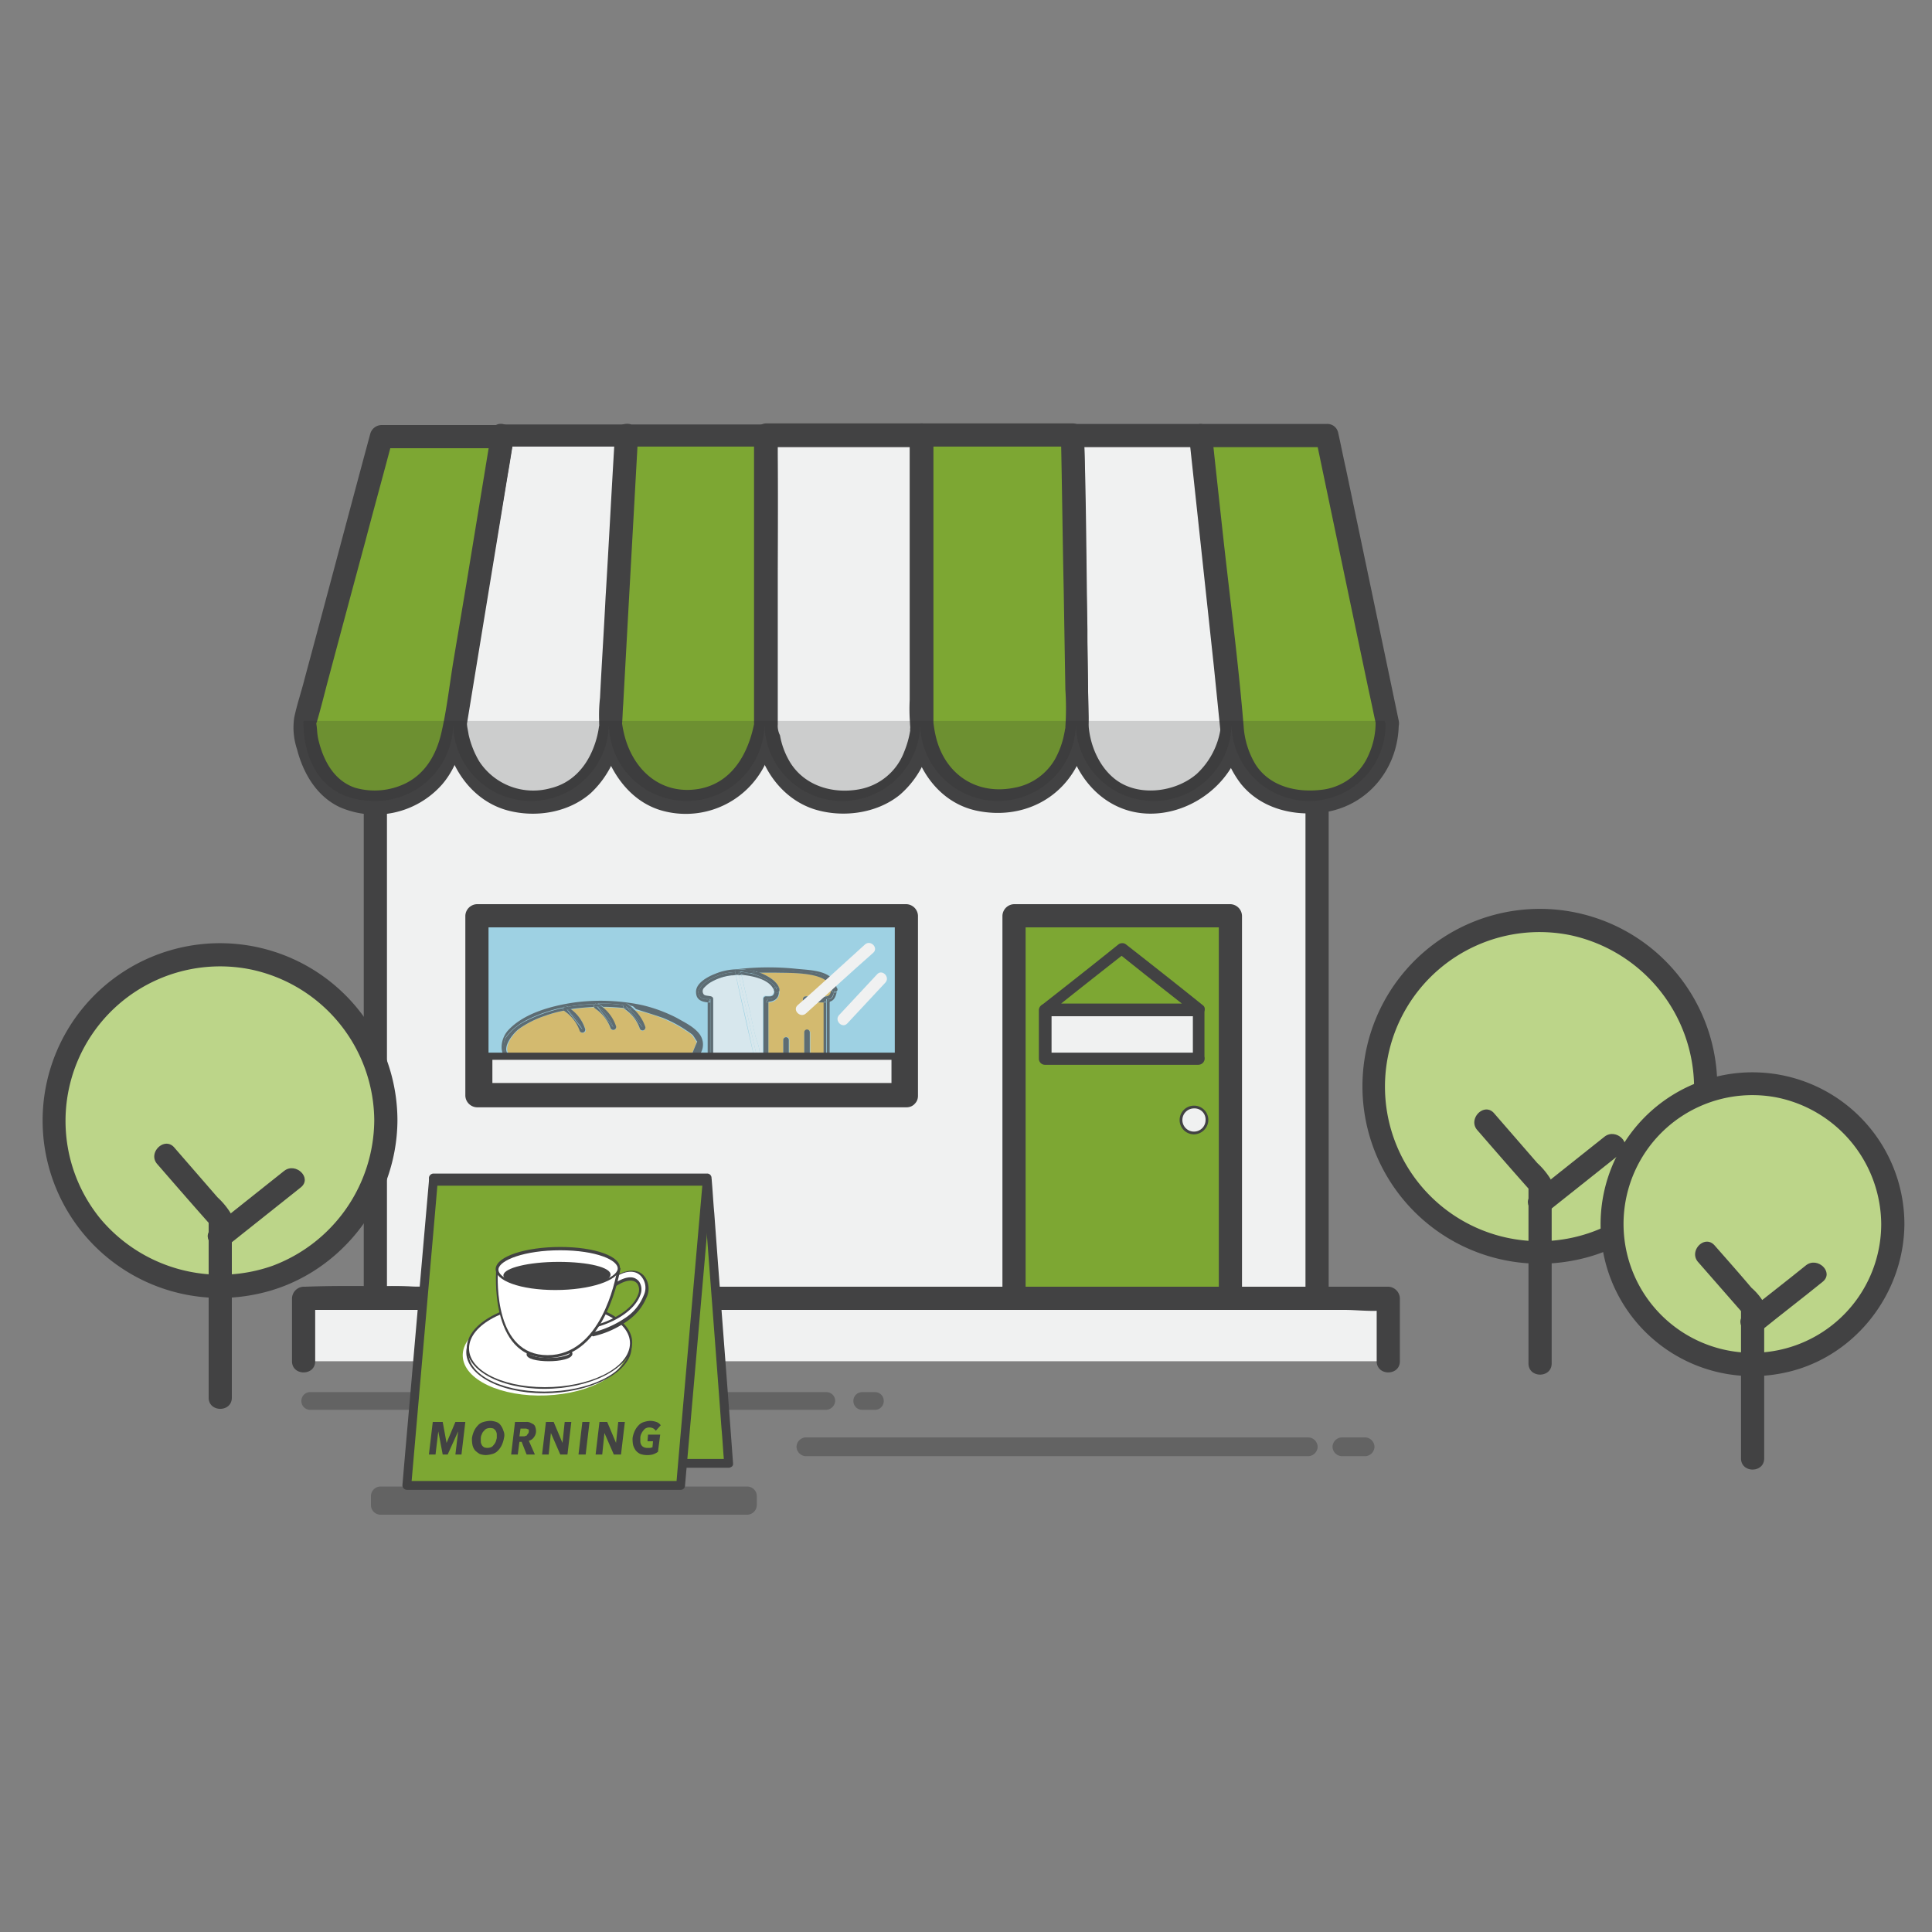 <svg id="Layer_1" data-name="Layer 1" xmlns="http://www.w3.org/2000/svg" viewBox="0 0 350 350"><rect x="0" y="0" width="350" height="350" fill="#808080" stroke="none"/><defs><style>.cls-1{opacity:0.48;}.cls-2{fill:#424243;}.cls-3{fill:#f0f1f1;}.cls-4{fill:#7da733;}.cls-5{fill:#9ed1e3;}.cls-6{fill:#bcd589;}.cls-7{opacity:0.7;}.cls-8{fill:#e9b13d;}.cls-9{opacity:0.18;}.cls-10{fill:#272525;}.cls-11{fill:#fff;}</style></defs><title>ecommerce-type-1-night</title><g class="cls-1"><path class="cls-2" d="M135.4,274.4H68.9a1.75,1.75,0,0,1-1.7-1.7V271a1.75,1.75,0,0,1,1.7-1.7h66.5a1.75,1.75,0,0,1,1.7,1.7v1.6A1.77,1.77,0,0,1,135.4,274.4Z"/></g><rect class="cls-3" x="68" y="130.6" width="170.6" height="104.6"/><path class="cls-2" d="M238.6,233.1H74.9a48.45,48.45,0,0,0-6.6,0H68l2.1,2.1V130.6L68,132.7H231.7a48.45,48.45,0,0,0,6.6,0h.3l-2.1-2.1V235.2c0,2.7,4.2,2.7,4.2,0V130.6a2.18,2.18,0,0,0-2.1-2.1H89c-6.9,0-13.8-.3-20.7,0H68a2.18,2.18,0,0,0-2.1,2.1V235.2a2.18,2.18,0,0,0,2.1,2.1H217.6c6.9,0,13.8.3,20.7,0h.3C241.3,237.3,241.4,233.1,238.6,233.1Z"/><rect class="cls-3" x="55" y="235.2" width="196.5" height="11.4"/><path class="cls-2" d="M57.1,246.6V235.2L55,237.3H243.5c2.5,0,5.3.4,7.7,0h.3l-2.1-2.1v11.4c0,2.7,4.2,2.7,4.2,0V235.2a2.18,2.18,0,0,0-2.1-2.1H79.2c-7.9,0-15.9-.3-23.9,0H55a2.18,2.18,0,0,0-2.1,2.1v11.4c0,2.7,4.2,2.7,4.2,0Z"/><rect class="cls-4" x="183.7" y="165.9" width="39.2" height="69.3"/><path class="cls-2" d="M222.9,233.1H183.7l2.1,2.1V165.9l-2.1,2.1h39.2l-2.1-2.1v69.3c0,2.7,4.2,2.7,4.2,0V165.9a2.18,2.18,0,0,0-2.1-2.1H183.7a2.18,2.18,0,0,0-2.1,2.1v69.3a2.18,2.18,0,0,0,2.1,2.1h39.2C225.6,237.3,225.6,233.1,222.9,233.1Z"/><rect class="cls-5" x="86.5" y="165.9" width="77.8" height="32.6"/><path class="cls-2" d="M164.2,196.4H86.4l2.1,2.1V165.9L86.4,168h77.8l-2.1-2.1v32.6c0,2.7,4.2,2.7,4.2,0V165.9a2.18,2.18,0,0,0-2.1-2.1H86.4a2.18,2.18,0,0,0-2.1,2.1v32.6a2.18,2.18,0,0,0,2.1,2.1h77.8C166.9,200.6,167,196.4,164.2,196.4Z"/><g class="cls-1"><path class="cls-2" d="M149.7,255.4H56.2a1.58,1.58,0,0,1-1.6-1.6h0a1.58,1.58,0,0,1,1.6-1.6h93.5a1.58,1.58,0,0,1,1.6,1.6h0A1.72,1.72,0,0,1,149.7,255.4Z"/></g><g class="cls-1"><path class="cls-2" d="M158.5,255.4h-2.3a1.58,1.58,0,0,1-1.6-1.6h0a1.58,1.58,0,0,1,1.6-1.6h2.3a1.58,1.58,0,0,1,1.6,1.6h0A1.58,1.58,0,0,1,158.5,255.4Z"/></g><g class="cls-1"><path class="cls-2" d="M237,263.8H146a1.75,1.75,0,0,1-1.7-1.7h0a1.75,1.75,0,0,1,1.7-1.7h91a1.75,1.75,0,0,1,1.7,1.7h0A1.75,1.75,0,0,1,237,263.8Z"/></g><g class="cls-1"><path class="cls-2" d="M247.3,263.8h-4.2a1.75,1.75,0,0,1-1.7-1.7h0a1.75,1.75,0,0,1,1.7-1.7h4.2a1.75,1.75,0,0,1,1.7,1.7h0A1.75,1.75,0,0,1,247.3,263.8Z"/></g><path class="cls-3" d="M82.4,131.2,91,78.9h22.5l-2.9,52.3s-.8,14.1-14.1,14.1S82.4,131.2,82.4,131.2Z"/><path class="cls-2" d="M84.5,131.7c2.5-15.3,5-30.5,7.5-45.8.4-2.2.7-4.4,1.1-6.5-.7.5-1.4,1-2,1.5h22.5l-2.1-2.1c-.7,12.6-1.4,25.1-2.1,37.7-.3,4.9-.5,9.7-.8,14.6v.1c0,.7,0,0-.1.5a16.37,16.37,0,0,1-1,3.8c-1.4,3.6-4,6.4-7.8,7.3a11.68,11.68,0,0,1-12.9-4.9,16.6,16.6,0,0,1-1.9-4.8c-.1-.6-.2-1.1-.3-1.7.1.5,0,0,0-.2-.2-2.7-4.4-2.7-4.2,0,.4,6.9,4.6,13.7,11.5,15.6,5.2,1.4,11.1.4,15.1-3.1a17.63,17.63,0,0,0,5.3-9.7c.8-3.6.7-7.5.9-11.2.5-8.6,1-17.3,1.5-25.9.3-6,.7-12,1-17.9a2.11,2.11,0,0,0-2.1-2.1H91.1a2,2,0,0,0-2,1.5c-2.5,15.3-5,30.5-7.5,45.8-.4,2.2-.7,4.4-1.1,6.5C80,133.3,84,134.4,84.5,131.7Z"/><path class="cls-3" d="M138.7,131.2V78.8h28.2v52.3s-.4,14.1-14.1,14.1S138.7,131.2,138.7,131.2Z"/><path class="cls-2" d="M140.9,131.2V78.9L138.8,81H167l-2.1-2.1v38.5c0,4.6.2,9.2,0,13.8v.7c-.1.6,0,0,0,.4a17.39,17.39,0,0,1-1.1,3.9,10.75,10.75,0,0,1-8.2,6.8c-5,.9-10.2-.8-12.7-5.3a14.23,14.23,0,0,1-1.6-4.5,3.78,3.78,0,0,1-.4-2c-.1-2.7-4.3-2.7-4.2,0,.2,6.7,4.3,13.3,10.8,15.4,5.1,1.6,11.3.8,15.5-2.6a17.14,17.14,0,0,0,5.6-9.6c.8-3.6.5-7.4.5-11.1V78.8a2.18,2.18,0,0,0-2.1-2.1H138.8a2.18,2.18,0,0,0-2.1,2.1v52.3C136.6,133.9,140.9,133.9,140.9,131.2Z"/><path class="cls-3" d="M195.1,131.2l-.8-52.3h23.3l5.7,52.3s-.6,12-12.4,13.9S195.3,136.2,195.1,131.2Z"/><path class="cls-2" d="M197.2,131.2c-.2-15.3-.5-30.6-.7-45.9,0-2.1-.1-4.3-.1-6.4L194.3,81h23.3l-2.1-2.1c1.3,11.5,2.5,23.1,3.8,34.6.6,5.5,1.2,11.1,1.8,16.6,0,.4.1.7.1,1.1v.2c0,.6.1-.1-.1.7a14,14,0,0,1-4.3,8.1c-3.8,3.3-10.4,4.2-14.6,1.1-3.1-2.3-4.8-6.4-5-10.1-.2-2.7-4.4-2.7-4.2,0,.6,9.2,7.5,17.2,17.2,16.1,7.9-.9,14.9-7.6,15.1-15.8.1-3.8-.8-7.8-1.2-11.6l-2.7-24.6c-.6-5.5-1.2-10.9-1.8-16.4a2.18,2.18,0,0,0-2.1-2.1H194.2a2.18,2.18,0,0,0-2.1,2.1c.2,15.3.5,30.6.7,45.9,0,2.1.1,4.3.1,6.4C193,133.9,197.2,133.9,197.2,131.2Z"/><path class="cls-4" d="M251.4,131.2,240.5,78.9H217.6l5.7,52.3s0,14.1,14.1,14.1S251.4,131.2,251.4,131.2Z"/><path class="cls-2" d="M253.4,130.6c-3.2-15.3-6.4-30.6-9.6-45.8-.5-2.2-.9-4.3-1.4-6.5a2,2,0,0,0-2-1.5H217.5a2.18,2.18,0,0,0-2.1,2.1c1.5,13.9,3,27.9,4.5,41.8.4,3.9.8,7.9,1.2,11.8a18.3,18.3,0,0,0,3.7,9.5c3.3,4.1,8.6,5.7,13.8,5.3,8.6-.6,14.7-7.6,14.8-16.1,0-2.7-4.2-2.7-4.2,0a13.93,13.93,0,0,1-1.2,5.4,10.54,10.54,0,0,1-8.8,6.5c-4.5.5-9.3-.7-11.8-4.7a15.29,15.29,0,0,1-2.1-6.8c-1-12.1-2.6-24.1-3.9-36.1-.6-5.5-1.2-11-1.8-16.6L217.5,81h22.9c-.7-.5-1.4-1-2-1.5,3.2,15.3,6.4,30.6,9.6,45.8.5,2.2.9,4.3,1.4,6.5C249.9,134.4,253.9,133.3,253.4,130.6Z"/><path class="cls-4" d="M113.5,78.8h25.2v52.3s-1.5,13.9-14.1,14.1-14.1-14.1-14.1-14.1Z"/><path class="cls-2" d="M113.5,80.9h25.2l-2.1-2.1V131c0,.5.2-.6,0,.2-1.1,5.4-4,10.6-9.9,11.7-6.8,1.2-11.8-3.2-13.5-9.4a20.48,20.48,0,0,1-.5-2.4c-.1-.5,0,.5,0-.1.1-1.1.1-2.3.2-3.4.3-5.5.6-10.9.9-16.4l1.8-32.4c.2-2.7-4.1-2.7-4.2,0-.6,9.8-1.1,19.7-1.7,29.5-.3,6-.7,12-1,18.1a28.13,28.13,0,0,0,.1,7.1c1.4,6.1,5.3,12,11.7,13.5a16,16,0,0,0,18.5-9.4,19.45,19.45,0,0,0,1.8-8.1V114c0-11.4.2-22.9,0-34.3V79a2.18,2.18,0,0,0-2.1-2.1H113.5C110.8,76.7,110.8,80.9,113.5,80.9Z"/><path class="cls-4" d="M166.9,78.8v52.3s.6,14.3,14.1,14.1,14.1-14.1,14.1-14.1l-.8-52.3Z"/><path class="cls-2" d="M164.8,78.8v48a32.55,32.55,0,0,0,.4,7c1.2,6.2,5.4,11.8,11.9,13.1,8,1.6,15.6-2.1,18.7-9.7a18.93,18.93,0,0,0,1.4-7.8c-.1-5.1-.2-10.3-.2-15.4-.2-11.5-.2-23-.6-34.5v-.7a2.11,2.11,0,0,0-2.1-2.1H167c-2.7,0-2.7,4.2,0,4.2h27.3l-2.1-2.1c.2,9.3.3,18.7.5,28,.1,6,.2,12.1.3,18.1a51.43,51.43,0,0,1,0,6.8c0,.5.1-.5,0,.1,0,.2-.1.4-.1.6-.1.5-.2,1-.3,1.4a15.81,15.81,0,0,1-1.4,3.6,10.66,10.66,0,0,1-7.4,5.3c-6.9,1.4-12.5-2.4-14.2-9a21.06,21.06,0,0,1-.5-2.8V78.7C169,76.1,164.8,76.1,164.8,78.8Z"/><path class="cls-4" d="M91.1,78.8c-1.2,7.5-2.5,15-3.7,22.5-1.6,9.5-3.2,19-4.7,28.5-.6,3.7-1.3,7-3.6,10a13.65,13.65,0,0,1-10.7,5.3c-13,.4-13.1-14.5-13.1-14.5L69.2,78.7H91.1Z"/><path class="cls-2" d="M89,78.3c-1.5,9.1-3,18.3-4.5,27.4-.8,4.8-1.6,9.5-2.4,14.3-.7,4.3-1.2,8.8-2.2,13-.9,3.7-2.8,7.1-6.4,8.9a12.79,12.79,0,0,1-9.2.8c-3.8-1.3-5.7-4.9-6.6-8.6-.3-1.3-.2-1.8-.4-3-.1-.5-.1.4-.1.3s.1-.4.2-.6c.7-2.4,1.3-4.8,1.9-7.1,2.3-8.6,4.6-17.2,6.9-25.7,1.6-6.1,3.3-12.2,4.9-18.3-.7.5-1.4,1-2,1.5H91c2.7,0,2.7-4.2,0-4.2H69.1a2.16,2.16,0,0,0-2,1.5c-4,14.8-7.9,29.6-11.9,44.4-.6,2.4-1.4,4.7-1.9,7.1a12.34,12.34,0,0,0,.5,5.7c1.1,4.3,3.5,8.5,7.7,10.5a16.13,16.13,0,0,0,18.6-4.1c3-3.5,3.9-7.9,4.6-12.3.9-5.7,1.9-11.4,2.8-17.1,1.8-11,3.7-22.1,5.5-33.1C93.5,76.8,89.5,75.6,89,78.3Z"/><circle class="cls-6" cx="278.98" cy="196.77" r="30"/><path class="cls-2" d="M306.9,196.8a28,28,0,1,1-22.5-27.4,28.34,28.34,0,0,1,22.5,27.4c0,2.7,4.2,2.7,4.2,0a32.14,32.14,0,1,0-25.8,31.5c14.9-2.9,25.7-16.5,25.8-31.5C311.2,194.1,307,194.1,306.9,196.8Z"/><path class="cls-2" d="M267.6,204.7c3.3,3.8,6.6,7.6,9.9,11.3l-.6-1.5V247c0,2.7,4.2,2.7,4.2,0V215.9a6,6,0,0,0-.2-2.3,13.74,13.74,0,0,0-2.4-2.9l-7.9-9.1c-1.8-1.9-4.7,1.1-3,3.1Z"/><path class="cls-2" d="M280.5,219.4l13.2-10.5c2.1-1.7-.9-4.6-3-3l-13.2,10.5c-2.1,1.7.9,4.7,3,3Z"/><circle class="cls-6" cx="317.5" cy="221.7" r="25.4"/><path class="cls-2" d="M340.8,221.7a23.34,23.34,0,1,1-19-22.9,23.58,23.58,0,0,1,19,22.9c0,2.7,4.2,2.7,4.2,0a27.52,27.52,0,1,0-22.3,27.1c12.9-2.4,22.2-14.1,22.3-27C345,219,340.8,219,340.8,221.7Z"/><path class="cls-2" d="M307.6,228.6l8.4,9.6-.6-1.5v27.5c0,2.7,4.2,2.7,4.2,0V237.9a4.45,4.45,0,0,0-.3-2.3,10.65,10.65,0,0,0-2-2.3c-2.2-2.6-4.5-5.2-6.7-7.7-1.8-2-4.7,1-3,3Z"/><path class="cls-2" d="M319,241.1c3.7-3,7.5-5.9,11.2-8.9,2.1-1.7-.9-4.6-3-3-3.7,3-7.5,5.9-11.2,8.9-2.1,1.7.9,4.7,3,3Z"/><circle class="cls-6" cx="39.89" cy="202.97" r="30"/><path class="cls-2" d="M67.8,203a28.34,28.34,0,0,1-18.4,26.3,28.37,28.37,0,0,1-31.2-8.5,28,28,0,0,1,27.1-45.2A28.12,28.12,0,0,1,67.8,203c0,2.7,4.2,2.7,4.2,0a32.15,32.15,0,0,0-56.9-20.5,32.14,32.14,0,0,0,31.1,52C61.1,231.6,71.9,218,72,203,72,200.3,67.8,200.3,67.8,203Z"/><path class="cls-2" d="M28.5,210.9c3.3,3.8,6.6,7.6,9.9,11.3l-.6-1.5v32.5c0,2.7,4.2,2.7,4.2,0V222.1a6,6,0,0,0-.2-2.3,13.74,13.74,0,0,0-2.4-2.9l-7.9-9.1c-1.8-1.9-4.8,1.1-3,3.1Z"/><path class="cls-2" d="M41.3,225.6l13.2-10.5c2.1-1.7-.9-4.6-3-3L38.3,222.6c-2,1.7.9,4.7,3,3Z"/><polygon class="cls-4" points="132 265.1 82.5 265.1 78.5 213.4 128.1 213.4 132 265.1"/><path class="cls-2" d="M132,264.3H82.4l.8.8c-1.1-15.1-2.3-30.2-3.4-45.3-.2-2.1-.3-4.3-.5-6.4l-.8.8h49.6l-.8-.8c1.1,15.1,2.3,30.2,3.4,45.3.2,2.1.3,4.3.5,6.4.1,1,1.7,1,1.6,0-1.1-15.1-2.3-30.2-3.4-45.3-.2-2.1-.3-4.3-.5-6.4a.79.79,0,0,0-.8-.8H78.5a.86.86,0,0,0-.8.8c1.1,15.1,2.3,30.2,3.4,45.3.2,2.1.3,4.3.5,6.4a.79.79,0,0,0,.8.8H132A.8.8,0,1,0,132,264.3Z"/><polygon class="cls-4" points="128.1 214 123.3 269.1 73.7 269.1 78.5 214 128.1 214"/><path class="cls-2" d="M127.3,214c-1.4,16-2.8,32.1-4.2,48.1-.2,2.3-.4,4.6-.6,7l.8-.8H73.7l.8.8c1.4-16,2.8-32.1,4.2-48.1.2-2.3.4-4.6.6-7l-.8.8h49.6a.8.8,0,0,0,0-1.6H78.5a.79.79,0,0,0-.8.8c-1.4,16-2.8,32.1-4.2,48.1-.2,2.3-.4,4.6-.6,7a.86.86,0,0,0,.8.8h49.6a.79.79,0,0,0,.8-.8c1.4-16,2.8-32.1,4.2-48.1.2-2.3.4-4.6.6-7C129,213,127.4,213,127.3,214Z"/><rect class="cls-3" x="189.4" y="182.9" width="27.8" height="8.8"/><path class="cls-2" d="M217.2,190.7H189.4l1.1,1.1V183l-1.1,1.1h27.8l-1.1-1.1v8.8a1,1,0,0,0,2.1,0V183a1.11,1.11,0,0,0-1.1-1.1H189.3a1.11,1.11,0,0,0-1.1,1.1v8.8a1.11,1.11,0,0,0,1.1,1.1h27.8C218.6,192.8,218.6,190.7,217.2,190.7Z"/><path class="cls-2" d="M202.6,171.1c-4.6,3.7-9.3,7.4-13.9,11a1.07,1.07,0,0,0,.7,1.8h27.8c.8,0,1.5-1.2.7-1.8-4.6-3.7-9.3-7.4-13.9-11-1-.8-2.5.6-1.5,1.5,4.6,3.7,9.3,7.4,13.9,11,.2-.6.5-1.2.7-1.8H189.3c.2.6.5,1.2.7,1.8,4.6-3.7,9.3-7.4,13.9-11C205.1,171.8,203.6,170.3,202.6,171.1Z"/><g class="cls-7"><path class="cls-8" d="M141.2,179.2v.3a1.87,1.87,0,0,1-2,2.1V191h2.7v-2.6a.55.55,0,0,1,1.1,0V191h2.7v-3.9a.55.55,0,0,1,1.1,0V191h2.5v-9.4H146a.55.55,0,0,1,0-1.1h3.8c.7-.1.8-.7.9-1.2-.2-3.4-7.7-3-10.2-3.1h-3C139,176.7,140.7,177.6,141.2,179.2Z"/><path class="cls-2" d="M151.7,179.4a.47.47,0,0,0-.5-.6v.5a.6.6,0,0,1-.1.4h0c.2,0,.5,0,.6-.3Z"/><path class="cls-2" d="M135.7,175.8a38.73,38.73,0,0,1,5.9,0c1.5.1,3.1.2,4.6.4a6.59,6.59,0,0,1,3.8,1,2.57,2.57,0,0,1,1.1,1.7.5.5,0,0,1,.5.6v-.1c-.2-3.7-4.6-3.6-7.4-3.9a48.81,48.81,0,0,0-10.8.1h0A8.22,8.22,0,0,1,135.7,175.8Z"/><path class="cls-2" d="M151.1,179.8c-.2.8-.3,1.2-1.1,1.2a.55.55,0,0,1-.3.5v.1l.5-.5v.4c.9-.2,1.2-.9,1.4-1.9C151.6,179.8,151.3,179.8,151.1,179.8Z"/><path class="cls-2" d="M149.8,190.9v.5h-3a.55.55,0,0,1-1.1,0H143a.55.55,0,0,1-1.1,0h-2.7a.47.47,0,0,1-.5.5h11.1a.47.47,0,0,0,.5-.5v-10c-.2,0-.3.1-.5.1Z"/><path class="cls-2" d="M149.8,181.6a4.33,4.33,0,0,0,.5-.1v-.4A1.21,1.21,0,0,0,149.8,181.6Z"/><path class="cls-2" d="M150.6,179.3h0c-.1.5-.2,1.1-.9,1.2h-.1a.66.66,0,0,1,.4.5c.8-.1.8-.5,1.1-1.2C150.9,179.8,150.7,179.6,150.6,179.3Z"/><path class="cls-2" d="M149.2,181.6V191h.5v-9.5c-.1,0-.1.1-.2.1Z"/><path class="cls-2" d="M149.2,191.5l.5-.5h-.5Z"/><path class="cls-2" d="M146.7,190.9v.5h2.5v-.5Z"/><path class="cls-2" d="M149.8,191.5V191l-.5.5Z"/><path class="cls-2" d="M150,177.1a8.61,8.61,0,0,0-3.8-1c-1.5-.1-3.1-.3-4.6-.4a38.73,38.73,0,0,0-5.9,0l1.2.3c.2,0,.3.1.5.2h3c2.5.1,10-.3,10.2,3.1v-.1a.51.51,0,0,1,.5-.4A2.57,2.57,0,0,0,150,177.1Z"/><path class="cls-2" d="M150.7,179.2v.1h0c0,.3.2.4.4.5h0c0-.2.1-.3.1-.4v-.5C150.9,178.8,150.7,178.9,150.7,179.2Z"/><path class="cls-2" d="M139.2,190.9v.5h2.7v-.5Z"/><path class="cls-2" d="M142.9,190.9v.5h2.7v-.5Z"/><path class="cls-3" d="M132.5,176.7a9.59,9.59,0,0,0-4,1.4c-.2.2-.5.1-.7.3l-.6.6a.52.52,0,0,0-.2.4.83.83,0,0,0,.3.8c.5.3,1.9.1,1.9.9V191h7.3c-1.1-4.8-2.2-9.5-3.2-14.3A2.13,2.13,0,0,0,132.5,176.7Z"/><path class="cls-3" d="M136.8,187.5c.2.9.9,2.4.8,3.3h.6v-9.9a.47.47,0,0,1,.5-.5c.7,0,1.5.2,1.5-1.1-.7-1.9-3.6-2.6-5.9-2.8.5,2,.9,4,1.4,6C136.1,184.3,136.4,185.9,136.8,187.5Z"/><path class="cls-3" d="M133.3,176.6c1.1,4.8,2.2,9.5,3.2,14.3h.5c-.5-2.3-2.7-11.9-3.2-14.3Z"/><path class="cls-3" d="M137.6,190.9h0c.1-1-.6-2.5-.8-3.4-.4-1.6-.7-3.3-1.1-4.9-.5-2-.9-4-1.4-6h-.5c.5,2.4,2.7,12,3.2,14.3h.6Z"/><path class="cls-2" d="M136.7,191.6v-.1h-8v-9.9h-.5v9.9a.47.47,0,0,0,.5.5h8.5A.46.46,0,0,1,136.7,191.6Z"/><path class="cls-2" d="M128.1,181v.5h.5Z"/><path class="cls-2" d="M127.8,181a1.27,1.27,0,0,1-1.2-1.7,4.62,4.62,0,0,1,1.7-1.7,10.42,10.42,0,0,1,4.9-1.5c0-.2.1-.5.4-.5a10.57,10.57,0,0,0-4,.8c-1.3.5-3.7,1.7-3.5,3.5.1,1.3,1.1,1.6,2.2,1.7v-.5A2.81,2.81,0,0,0,127.8,181Z"/><path class="cls-2" d="M128.1,181l.5.5V181Z"/><path class="cls-2" d="M139.1,177.6a4.07,4.07,0,0,1,1.4,1.2.53.53,0,0,1,.7.5v-.2c-.5-1.5-2.3-2.4-3.8-3-.5,0-1.1.1-1.6.1A16.38,16.38,0,0,1,139.1,177.6Z"/><path class="cls-2" d="M140.7,179.8a1.29,1.29,0,0,1-1.2,1.2h-.4v.5c1.2-.1,2.1-.6,2-2.1C141.2,179.7,141,179.8,140.7,179.8Z"/><path class="cls-2" d="M138.7,181.6h.5v-.5C139,181.2,138.9,181.4,138.7,181.6Z"/><path class="cls-2" d="M138.7,181.6V191h.5v-9.4Z"/><path class="cls-2" d="M138.7,181v.5l.5-.5Z"/><path class="cls-2" d="M140.7,179.3v.5c.2,0,.5-.1.5-.4v-.1a.53.53,0,0,0-.7-.5l.1.1A.76.76,0,0,1,140.7,179.3Z"/><path class="cls-2" d="M134.2,175.9Z"/><path class="cls-2" d="M133.2,176.1h.5a1.75,1.75,0,0,0,.5-.1v0c.5-.1,1.2-.2,1.3-.2h.2a16.35,16.35,0,0,0-2.2-.2A.38.38,0,0,0,133.2,176.1Z"/><path class="cls-2" d="M139.2,191.5h-2.5v.1a.66.66,0,0,0,.5.4h1.5A.47.47,0,0,0,139.2,191.5Z"/><path class="cls-2" d="M135.8,176.3a8.6,8.6,0,0,1,1.6-.1c-.2-.1-.3-.1-.5-.2l-1.2-.3h-.2c-.1,0-.8.1-1.3.2v.1C134.8,176.1,135.3,176.2,135.8,176.3Z"/><path class="cls-2" d="M138.7,190.9v.5h.5v-.5Z"/><path class="cls-2" d="M134.2,176.1V176h0a.1.1,0,0,1-.1.1Z"/><path class="cls-2" d="M134.1,176a1.21,1.21,0,0,0-.5.1h.4A.1.1,0,0,0,134.1,176Z"/><path class="cls-2" d="M129.2,190.9v.5h7.5a4.33,4.33,0,0,0-.1-.5Z"/><path class="cls-2" d="M128.6,191.5h.5l-.5-.5Z"/><path class="cls-2" d="M128.6,190.9l.5.5v-.5Z"/><path class="cls-2" d="M129.2,181c0-.9-1.5-.3-1.8-1a.92.92,0,0,1,.1-1,8.12,8.12,0,0,1,1-.9,9.59,9.59,0,0,1,4-1.4,2.49,2.49,0,0,0,.8-.1c0-.1-.1-.3-.1-.4v-.1a10.42,10.42,0,0,0-4.9,1.5,4.62,4.62,0,0,0-1.7,1.7,1.27,1.27,0,0,0,1.2,1.7h.9v9.9h.5Z"/><path class="cls-2" d="M140.2,179.3h0v.1a.51.51,0,0,0,.5.4v-.5c0-.1-.1-.2-.1-.4l-.1-.1A.55.55,0,0,0,140.2,179.3Z"/><path class="cls-2" d="M137.6,190.9h0C137.5,191.4,137.7,191.1,137.6,190.9Z"/><path class="cls-2" d="M140.2,179.4h0c0-.4.1-.5.3-.6a4.07,4.07,0,0,0-1.4-1.2,12,12,0,0,0-3.3-1.3,7.72,7.72,0,0,0-1.5.2v.1C136.6,176.8,139.5,177.5,140.2,179.4Z"/><path class="cls-2" d="M138.7,181h.9a1.29,1.29,0,0,0,1.2-1.2.51.51,0,0,1-.5-.4h0c0,1.3-.8,1.1-1.5,1.1a.47.47,0,0,0-.5.5v9.9h.5V181Z"/><path class="cls-2" d="M136.5,190.9a4.33,4.33,0,0,0,.1.5h.5a1.75,1.75,0,0,0-.1-.5Z"/><path class="cls-2" d="M133.3,176.6h.5a2.8,2.8,0,0,1-.1-.6h-.5v.1A.75.75,0,0,0,133.3,176.6Z"/><path class="cls-2" d="M134.2,176.1c0,.1.1.3.1.4.5-.1,1-.1,1.5-.2A7.77,7.77,0,0,0,134.2,176.1Z"/><path class="cls-2" d="M134.1,176.1c-.1.2-.2.3-.3.5a.9.9,0,0,0,.5-.1c0-.1-.1-.3-.1-.4Z"/><path class="cls-2" d="M134.3,176.6v-.1a.9.9,0,0,0-.5.1c.1-.2.2-.3.3-.5h-.4a2.8,2.8,0,0,0,.1.6A.9.9,0,0,1,134.3,176.6Z"/><path class="cls-2" d="M137.6,190.9c.1.2-.1.5,0,0H137a1.75,1.75,0,0,1,.1.5h1v-.5Z"/><path class="cls-2" d="M138.3,190.9h-.1v.5l.5-.5Z"/><path class="cls-2" d="M138.2,191.5h.5V191A1.21,1.21,0,0,0,138.2,191.5Z"/><path class="cls-2" d="M146,180.5a.55.55,0,0,0,0,1.1h3.3v-.5h0c0-.3.2-.4.4-.5h-.1C148.3,180.5,147.1,180.5,146,180.5Z"/><path class="cls-2" d="M149.8,181.5a.55.55,0,0,0,.3-.5h-.3Z"/><path class="cls-2" d="M149.6,180.5c-.2.1-.4.2-.4.5h0v.5h.3c.1,0,.2,0,.2-.1V181h.3A.51.51,0,0,0,149.6,180.5Z"/><path class="cls-2" d="M141.9,188.4V191h.5v0h.5v-2.6A.5.5,0,1,0,141.9,188.4Z"/><path class="cls-2" d="M141.9,191.5a.55.55,0,0,0,1.1,0h-1.1Z"/><path class="cls-2" d="M142.4,190.9h-.5v.5h.5Z"/><path class="cls-2" d="M142.8,190.9h-.4v.5h.5v-.5Z"/><path class="cls-2" d="M145.7,187v3.9h.5v0h.5V187A.5.5,0,1,0,145.7,187Z"/><path class="cls-2" d="M145.7,191.5a.55.55,0,0,0,1.1,0h-1.1Z"/><path class="cls-2" d="M146.2,190.9h-.5v.5h.5Z"/><path class="cls-2" d="M146.2,190.9v.5h.5v-.5Z"/></g><g class="cls-7"><path class="cls-8" d="M123.1,191.5a3.29,3.29,0,0,0,2.2-.5c.3-.7.6-1.4.9-2.2-.3-.4-.5-.8-.8-1.2a4.44,4.44,0,0,0-1.1-.8,22.15,22.15,0,0,0-4.3-2.3,24.61,24.61,0,0,0-5.1-1.5,7.89,7.89,0,0,1,2,3.1c.2.6-.8.9-1,.3a7.11,7.11,0,0,0-2.7-3.5l-.2-.2c-1.2-.1-2.4-.2-3.6-.2h-.3a8.69,8.69,0,0,1,2.5,3.5c.2.6-.8.9-1,.3a7.11,7.11,0,0,0-2.7-3.5c-.1-.1-.2-.2-.2-.3a29.84,29.84,0,0,0-4.2.4,7.8,7.8,0,0,1,2.6,3.6c.2.6-.8.9-1,.3a7.11,7.11,0,0,0-2.7-3.5l-.2-.2a20.25,20.25,0,0,0-3.3.9,16.62,16.62,0,0,0-4.8,2.4c-1.2.9-3.8,4.3-.9,5.1h9.7C109.6,191.5,116.4,191.8,123.1,191.5Z"/><path class="cls-2" d="M93.5,192H93c-.2,0-.3-.1-.5-.2a.45.45,0,0,0,.3.6h.1C93.3,192.6,93.5,192.3,93.5,192Z"/><path class="cls-2" d="M126.7,187.3c-1-1.3-2.7-2.1-4.1-2.9a27.18,27.18,0,0,0-6.2-2.3,36.27,36.27,0,0,0-12.3-.5c-4.1.6-9.1,1.9-12,5-1.6,1.7-1.9,5,.7,5.8a.71.71,0,0,1-.3-.6c-1.4-.6-1.5-2.9-.8-4a10.88,10.88,0,0,1,3.7-3,26.57,26.57,0,0,1,6.7-2.3.48.48,0,0,1,.7-.2l.1.1a27.15,27.15,0,0,1,4.9-.5c.1-.2.4-.2.6-.1h.7a26.93,26.93,0,0,1,4,.3.48.48,0,0,1,.7-.2c.2.1.3.2.5.3a25,25,0,0,1,8.7,3,12,12,0,0,1,3.4,2.5,2.48,2.48,0,0,1-.2,3.4,4.11,4.11,0,0,1-2.6.9H93.5a.47.47,0,0,1-.6.5h25c2.1,0,4.8.4,6.9-.2A3.14,3.14,0,0,0,126.7,187.3Z"/><path class="cls-2" d="M109.4,182.4c1.2,0,2.4.1,3.6.2a.45.45,0,0,1,0-.5,26.93,26.93,0,0,0-4-.3h-.6c.2.2.5.3.7.5A.37.37,0,0,0,109.4,182.4Z"/><path class="cls-2" d="M120.1,184.4a22.15,22.15,0,0,1,4.3,2.3,10.47,10.47,0,0,1,1.1.8c.3.4.5.8.8,1.2-.3.7-.6,1.4-.9,2.2a3.29,3.29,0,0,1-2.2.5c-6.7.3-13.6,0-20.3,0H93.3a.51.51,0,0,1,.4.5h30a4.11,4.11,0,0,0,2.6-.9,2.31,2.31,0,0,0,.2-3.4,12,12,0,0,0-3.4-2.5,25.67,25.67,0,0,0-8.7-3,5,5,0,0,1,.8.7C116.7,183.3,118.4,183.8,120.1,184.4Z"/><path class="cls-2" d="M93.5,192a.51.51,0,0,0-.4-.5h-.2c-.3,0-.4.2-.5.4.2.1.3.1.5.2h.6Z"/><path class="cls-2" d="M107.6,182.4a.75.75,0,0,1,.1-.5,40.68,40.68,0,0,0-4.9.5c.2.1.4.3.6.4C104.8,182.6,106.2,182.5,107.6,182.4Z"/><path class="cls-2" d="M93,191.5h0c-2.9-.8-.2-4.2,1-5.1a18,18,0,0,1,4.8-2.4,20.25,20.25,0,0,1,3.3-.9.45.45,0,0,1,0-.5,26.57,26.57,0,0,0-6.7,2.3,9.83,9.83,0,0,0-3.7,3c-.8,1.1-.6,3.4.8,4C92.6,191.6,92.7,191.5,93,191.5Z"/><path class="cls-2" d="M105,186.7a.52.52,0,0,0,1-.3,7.16,7.16,0,0,0-2.6-3.6c-.2,0-.5.1-.7.1a8,8,0,0,1,2.8,3.6l-2.8-3.6c-.2,0-.4.1-.6.1,0,.1.1.1.2.2A7.11,7.11,0,0,1,105,186.7Z"/><path class="cls-2" d="M102.8,182.3a.43.43,0,0,0-.7.2,1.17,1.17,0,0,0,.7-.2Z"/><path class="cls-2" d="M102.1,183.1c.2,0,.4-.1.6-.1l-.1-.2a.35.35,0,0,0,.2.1c.2,0,.5-.1.7-.1-.2-.1-.4-.3-.6-.4s-.5.1-.8.1C102.1,182.7,102,182.9,102.1,183.1Z"/><path class="cls-2" d="M102.8,182.9h0l2.8,3.6A9.48,9.48,0,0,0,102.8,182.9Z"/><path class="cls-2" d="M102.6,182.8l.1.2h.1Z"/><path class="cls-2" d="M110.6,186.2a.52.52,0,0,0,1-.3,7.33,7.33,0,0,0-2.5-3.5h-.8a7.81,7.81,0,0,1,2.8,3.7l-2.9-3.7h-.6c0,.1.1.2.2.3A7.32,7.32,0,0,1,110.6,186.2Z"/><path class="cls-2" d="M108.4,181.8a.38.38,0,0,0-.6.1,1.27,1.27,0,0,0,.6-.1Z"/><path class="cls-2" d="M107.6,182.4h.6l-.1-.1a.31.31,0,0,1,.2.1h.8a1.79,1.79,0,0,0-.7-.5h-.7A4.33,4.33,0,0,0,107.6,182.4Z"/><path class="cls-2" d="M108.3,182.4h0l2.8,3.7A7.81,7.81,0,0,0,108.3,182.4Z"/><path class="cls-2" d="M108.1,182.3l.1.1h.1A.31.31,0,0,0,108.1,182.3Z"/><path class="cls-2" d="M115.9,186.3a.52.52,0,0,0,1-.3,7.89,7.89,0,0,0-2-3.1c-.3-.1-.7-.1-1-.2a7.91,7.91,0,0,1,2.5,3.4l-2.7-3.4c-.2,0-.5-.1-.7-.1,0,.1.1.1.2.2A7.11,7.11,0,0,1,115.9,186.3Z"/><path class="cls-2" d="M113.7,181.9a.43.43,0,0,0-.7.2,5,5,0,0,1,1.2.2A2.18,2.18,0,0,0,113.7,181.9Z"/><path class="cls-2" d="M113,182.6c.2,0,.5.1.7.1l-.3-.4a2.22,2.22,0,0,1,.5.4c.3.1.7.1,1,.2a5.72,5.72,0,0,0-.8-.7c-.4-.1-.8-.1-1.2-.2A1.76,1.76,0,0,1,113,182.6Z"/><path class="cls-2" d="M114,182.8h-.2l2.7,3.4A7.91,7.91,0,0,0,114,182.8Z"/><path class="cls-2" d="M113.5,182.4l.3.4h.2A2.22,2.22,0,0,0,113.5,182.4Z"/></g><rect class="cls-3" x="88.6" y="191.4" width="73.5" height="5.4"/><path class="cls-2" d="M162.7,197.4H87.9v-6.7h74.8v6.7Zm-73.5-1.2h72.3V192H89.2Z"/><path class="cls-3" d="M156.7,171.1c-4.1,3.7-8.1,7.4-12.2,11-1,.9.5,2.4,1.5,1.5,4.1-3.7,8.1-7.4,12.2-11,1-.9-.5-2.4-1.5-1.5Z"/><path class="cls-3" d="M158.9,176.5c-2.3,2.5-4.6,4.9-6.9,7.4-.9,1,.6,2.5,1.5,1.5,2.3-2.5,4.6-4.9,6.9-7.4.9-1-.6-2.5-1.5-1.5Z"/><g class="cls-9"><path class="cls-10" d="M68,145.1A14.08,14.08,0,0,0,82.1,131a14.1,14.1,0,1,0,28.2,0,14.1,14.1,0,1,0,28.2,0,14.1,14.1,0,1,0,28.2,0,14.1,14.1,0,1,0,28.2,0,14.1,14.1,0,0,0,28.2,0,14.08,14.08,0,0,0,14.1,14.1A13.83,13.83,0,0,0,251,131l-.2-.4H55S54.1,145.1,68,145.1Z"/></g><path class="cls-3" d="M218.7,202.9a2.4,2.4,0,1,1-2.4-2.4A2.5,2.5,0,0,1,218.7,202.9Z"/><path class="cls-2" d="M216.3,205.5a2.6,2.6,0,0,1,0-5.2,2.58,2.58,0,0,1,2.6,2.6A2.65,2.65,0,0,1,216.3,205.5Zm0-4.7a2.1,2.1,0,1,0,2.1,2.1A2,2,0,0,0,216.3,200.8Z"/><path class="cls-2" d="M82.5,263.5l.5-4.2h0l-1.9,4.2h-.9l-.8-4.2h0l-.5,4.2H77.7l.7-5.9h1.8l.7,3.8h0l1.6-3.8h1.8l-.7,5.9Z"/><path class="cls-2" d="M91.3,260.5a5,5,0,0,1-.4,1.3,3.59,3.59,0,0,1-.7,1,2.07,2.07,0,0,1-1,.6,5,5,0,0,1-1.2.2,3.59,3.59,0,0,1-1.1-.2,5.55,5.55,0,0,1-.8-.6,2.34,2.34,0,0,1-.5-1,5.28,5.28,0,0,1-.1-1.3,5,5,0,0,1,.4-1.3,3.59,3.59,0,0,1,.7-1,2.07,2.07,0,0,1,1-.6,5,5,0,0,1,1.2-.2,3.59,3.59,0,0,1,1.1.2,1.56,1.56,0,0,1,.8.6,3.13,3.13,0,0,1,.5,1A1.9,1.9,0,0,1,91.3,260.5Zm-1.3,0v-.7a1.42,1.42,0,0,0-.2-.6c-.1-.2-.3-.3-.4-.4a1.85,1.85,0,0,0-1.2,0,1,1,0,0,0-.5.4,1.27,1.27,0,0,0-.4.6,1.85,1.85,0,0,0-.2.7v.7a1.42,1.42,0,0,0,.2.6c.1.2.3.3.4.4a1.85,1.85,0,0,0,1.2,0,1,1,0,0,0,.5-.4,2.09,2.09,0,0,0,.4-.6A6.37,6.37,0,0,0,90,260.5Z"/><path class="cls-2" d="M95.4,263.5l-.9-2.3h-.4l-.3,2.3H92.6l.7-5.9h2a1.48,1.48,0,0,1,.7.1l.6.3a.92.92,0,0,1,.4.6,2,2,0,0,1,.1.8,1.78,1.78,0,0,1-.4,1,1.46,1.46,0,0,1-.9.6l1.1,2.5Zm.4-4.1v-.3a.22.22,0,0,0-.2-.2c-.1,0-.2-.1-.3-.1h-1l-.2,1.4H95c.1,0,.2-.1.3-.1s.2-.1.2-.2A.91.91,0,0,0,95.8,259.4Z"/><path class="cls-2" d="M101.5,263.5l-1.7-3.9h0l-.4,3.9H98.2l.7-5.9h1.4l1.6,3.8h0l.4-3.8h1.2l-.7,5.9Z"/><path class="cls-2" d="M104.8,263.5l.7-5.9h1.3l-.7,5.9Z"/><path class="cls-2" d="M111.2,263.5l-1.7-3.9h0l-.4,3.9h-1.2l.7-5.9H110l1.6,3.8h0l.4-3.8h1.2l-.7,5.9Z"/><path class="cls-2" d="M118.2,263.5a4.1,4.1,0,0,1-1.1.1,3.59,3.59,0,0,1-1.1-.2,2.41,2.41,0,0,1-.8-.6,3.13,3.13,0,0,1-.5-1,5.28,5.28,0,0,1-.1-1.3,5,5,0,0,1,.4-1.3,3.59,3.59,0,0,1,.7-1,2.07,2.07,0,0,1,1-.6,4.25,4.25,0,0,1,1.1-.2,3.59,3.59,0,0,1,1.1.2,1.56,1.56,0,0,1,.8.6l-.9,1c-.1-.2-.3-.3-.4-.4a1.45,1.45,0,0,0-.7-.2,1.27,1.27,0,0,0-.6.1,1,1,0,0,0-.5.4,2.09,2.09,0,0,0-.4.6,1.85,1.85,0,0,0-.2.7v.8a1.42,1.42,0,0,0,.2.6,1,1,0,0,0,.5.4,1.48,1.48,0,0,0,.7.1h.4c.1,0,.3-.1.4-.1l.1-1.1h-1l.1-1.2h2.2l-.4,3.1A3.09,3.09,0,0,1,118.2,263.5Z"/><ellipse class="cls-11" cx="99.4" cy="244.51" rx="14.8" ry="7.7" transform="matrix(1, -0.04, 0.04, 1, -10.55, 4.56)"/><path class="cls-2" d="M98.5,252.4c-8.2,0-14.5-3.6-14-7.9s7.6-7.9,15.9-7.9,14.5,3.6,14,7.9S106.8,252.4,98.5,252.4Zm1.8-15.3c-8,0-14.9,3.3-15.4,7.5s5.6,7.5,13.7,7.5,14.9-3.3,15.4-7.5S108.3,237.1,100.3,237.1Z"/><path class="cls-11" d="M114.3,243.7c-.5,4.2-7.5,7.7-15.7,7.7s-14.4-3.4-13.9-7.7,7.5-7.7,15.7-7.7S114.8,239.5,114.3,243.7Z"/><path class="cls-2" d="M98.6,251.6c-8.2,0-14.5-3.6-14-7.9s7.6-7.9,15.9-7.9,14.5,3.6,14,7.9S106.8,251.6,98.6,251.6Zm1.8-15.3c-8,0-14.9,3.3-15.4,7.5s5.6,7.5,13.7,7.5,14.9-3.3,15.4-7.5S108.4,236.3,100.4,236.3Z"/><path class="cls-11" d="M107.2,241.8a.47.47,0,0,1-.5-.5.76.76,0,0,1,.6-.8c3.5-.9,7.4-3,8.5-5.9a2.21,2.21,0,0,0-.2-2.2c-1.5-1.9-4.6.7-4.6.7a.63.63,0,0,1-.9-.1.8.8,0,0,1,.2-1,10.41,10.41,0,0,1,2.2-1.3c1.7-.7,3.1-.5,4,.7a3.56,3.56,0,0,1,.3,3.5,9.78,9.78,0,0,1-3.2,4,17.42,17.42,0,0,1-6.3,2.9Z"/><path class="cls-2" d="M107.2,242a.68.68,0,0,1-.7-.7,1,1,0,0,1,.2-.7.68.68,0,0,1,.6-.4c3.4-.8,7.3-2.9,8.3-5.7a2.14,2.14,0,0,0-.1-1.9c-1.3-1.7-4.3.7-4.4.7a.73.73,0,0,1-.6.2.55.55,0,0,1-.5-.3,1.09,1.09,0,0,1,.3-1.3,7.55,7.55,0,0,1,2.3-1.3c1.8-.7,3.3-.5,4.2.7a3.63,3.63,0,0,1,.3,3.8,9.53,9.53,0,0,1-3.3,4.1,17.15,17.15,0,0,1-6.4,2.9C107.3,242,107.3,242,107.2,242Zm7-10.6a1.93,1.93,0,0,1,1.6.8,2.59,2.59,0,0,1,.2,2.4c-1.1,3-5.1,5.2-8.7,6-.1,0-.2.1-.3.2a.37.37,0,0,0-.1.3c0,.2.2.4.4.3a18.6,18.6,0,0,0,6.2-2.8,8.69,8.69,0,0,0,3.1-3.9,3.16,3.16,0,0,0-.3-3.3c-.8-1.1-2.2-1.3-3.8-.6a9,9,0,0,0-2.2,1.3c-.2.2-.3.5-.1.6s.4.2.6.1C110.8,232.9,112.6,231.4,114.2,231.4Z"/><path class="cls-11" d="M103.4,245.3c-.1.6-1.9,1.1-4.1,1.1s-3.9-.5-3.8-1.1,1.9-1.1,4.1-1.1S103.5,244.7,103.4,245.3Z"/><path class="cls-2" d="M99.4,246.6c-2,0-4.1-.4-4-1.3s2.3-1.3,4.3-1.3,4.1.4,4,1.3S101.4,246.6,99.4,246.6Zm.2-2.2c-2.4,0-3.8.6-3.8.8s1.2.8,3.6.8,3.8-.6,3.8-.8S102,244.4,99.6,244.4Z"/><path class="cls-11" d="M101.1,229.9h-11s-1.5,15.9,9.1,15.9,12.9-15.9,12.9-15.9Z"/><path class="cls-2" d="M99.2,246c-10.7,0-9.3-16-9.3-16.1v-.2h22.5v.2C112.3,230,109.9,246,99.2,246Zm-9-15.9c-.1,2-.6,15.4,9,15.4s12.3-13.5,12.6-15.4Z"/><path class="cls-11" d="M112.1,229.9c-.2,2-5.4,3.6-11.5,3.6s-10.8-1.6-10.6-3.6,5.4-3.6,11.5-3.6S112.3,227.9,112.1,229.9Z"/><path class="cls-2" d="M100.6,233.7c-6.3,0-11-1.7-10.8-3.9s5.4-3.9,11.7-3.9,11,1.7,10.8,3.9S106.9,233.7,100.6,233.7Zm.9-7.2c-6.5,0-11,1.8-11.2,3.4s3.9,3.4,10.4,3.4,11-1.8,11.2-3.4S108,226.5,101.5,226.5Z"/><path class="cls-2" d="M110.6,231c-.2,1.4-4.6,2.4-10,2.4s-9.5-1.1-9.4-2.4,4.6-2.4,10-2.4S110.8,229.6,110.6,231Z"/></svg>